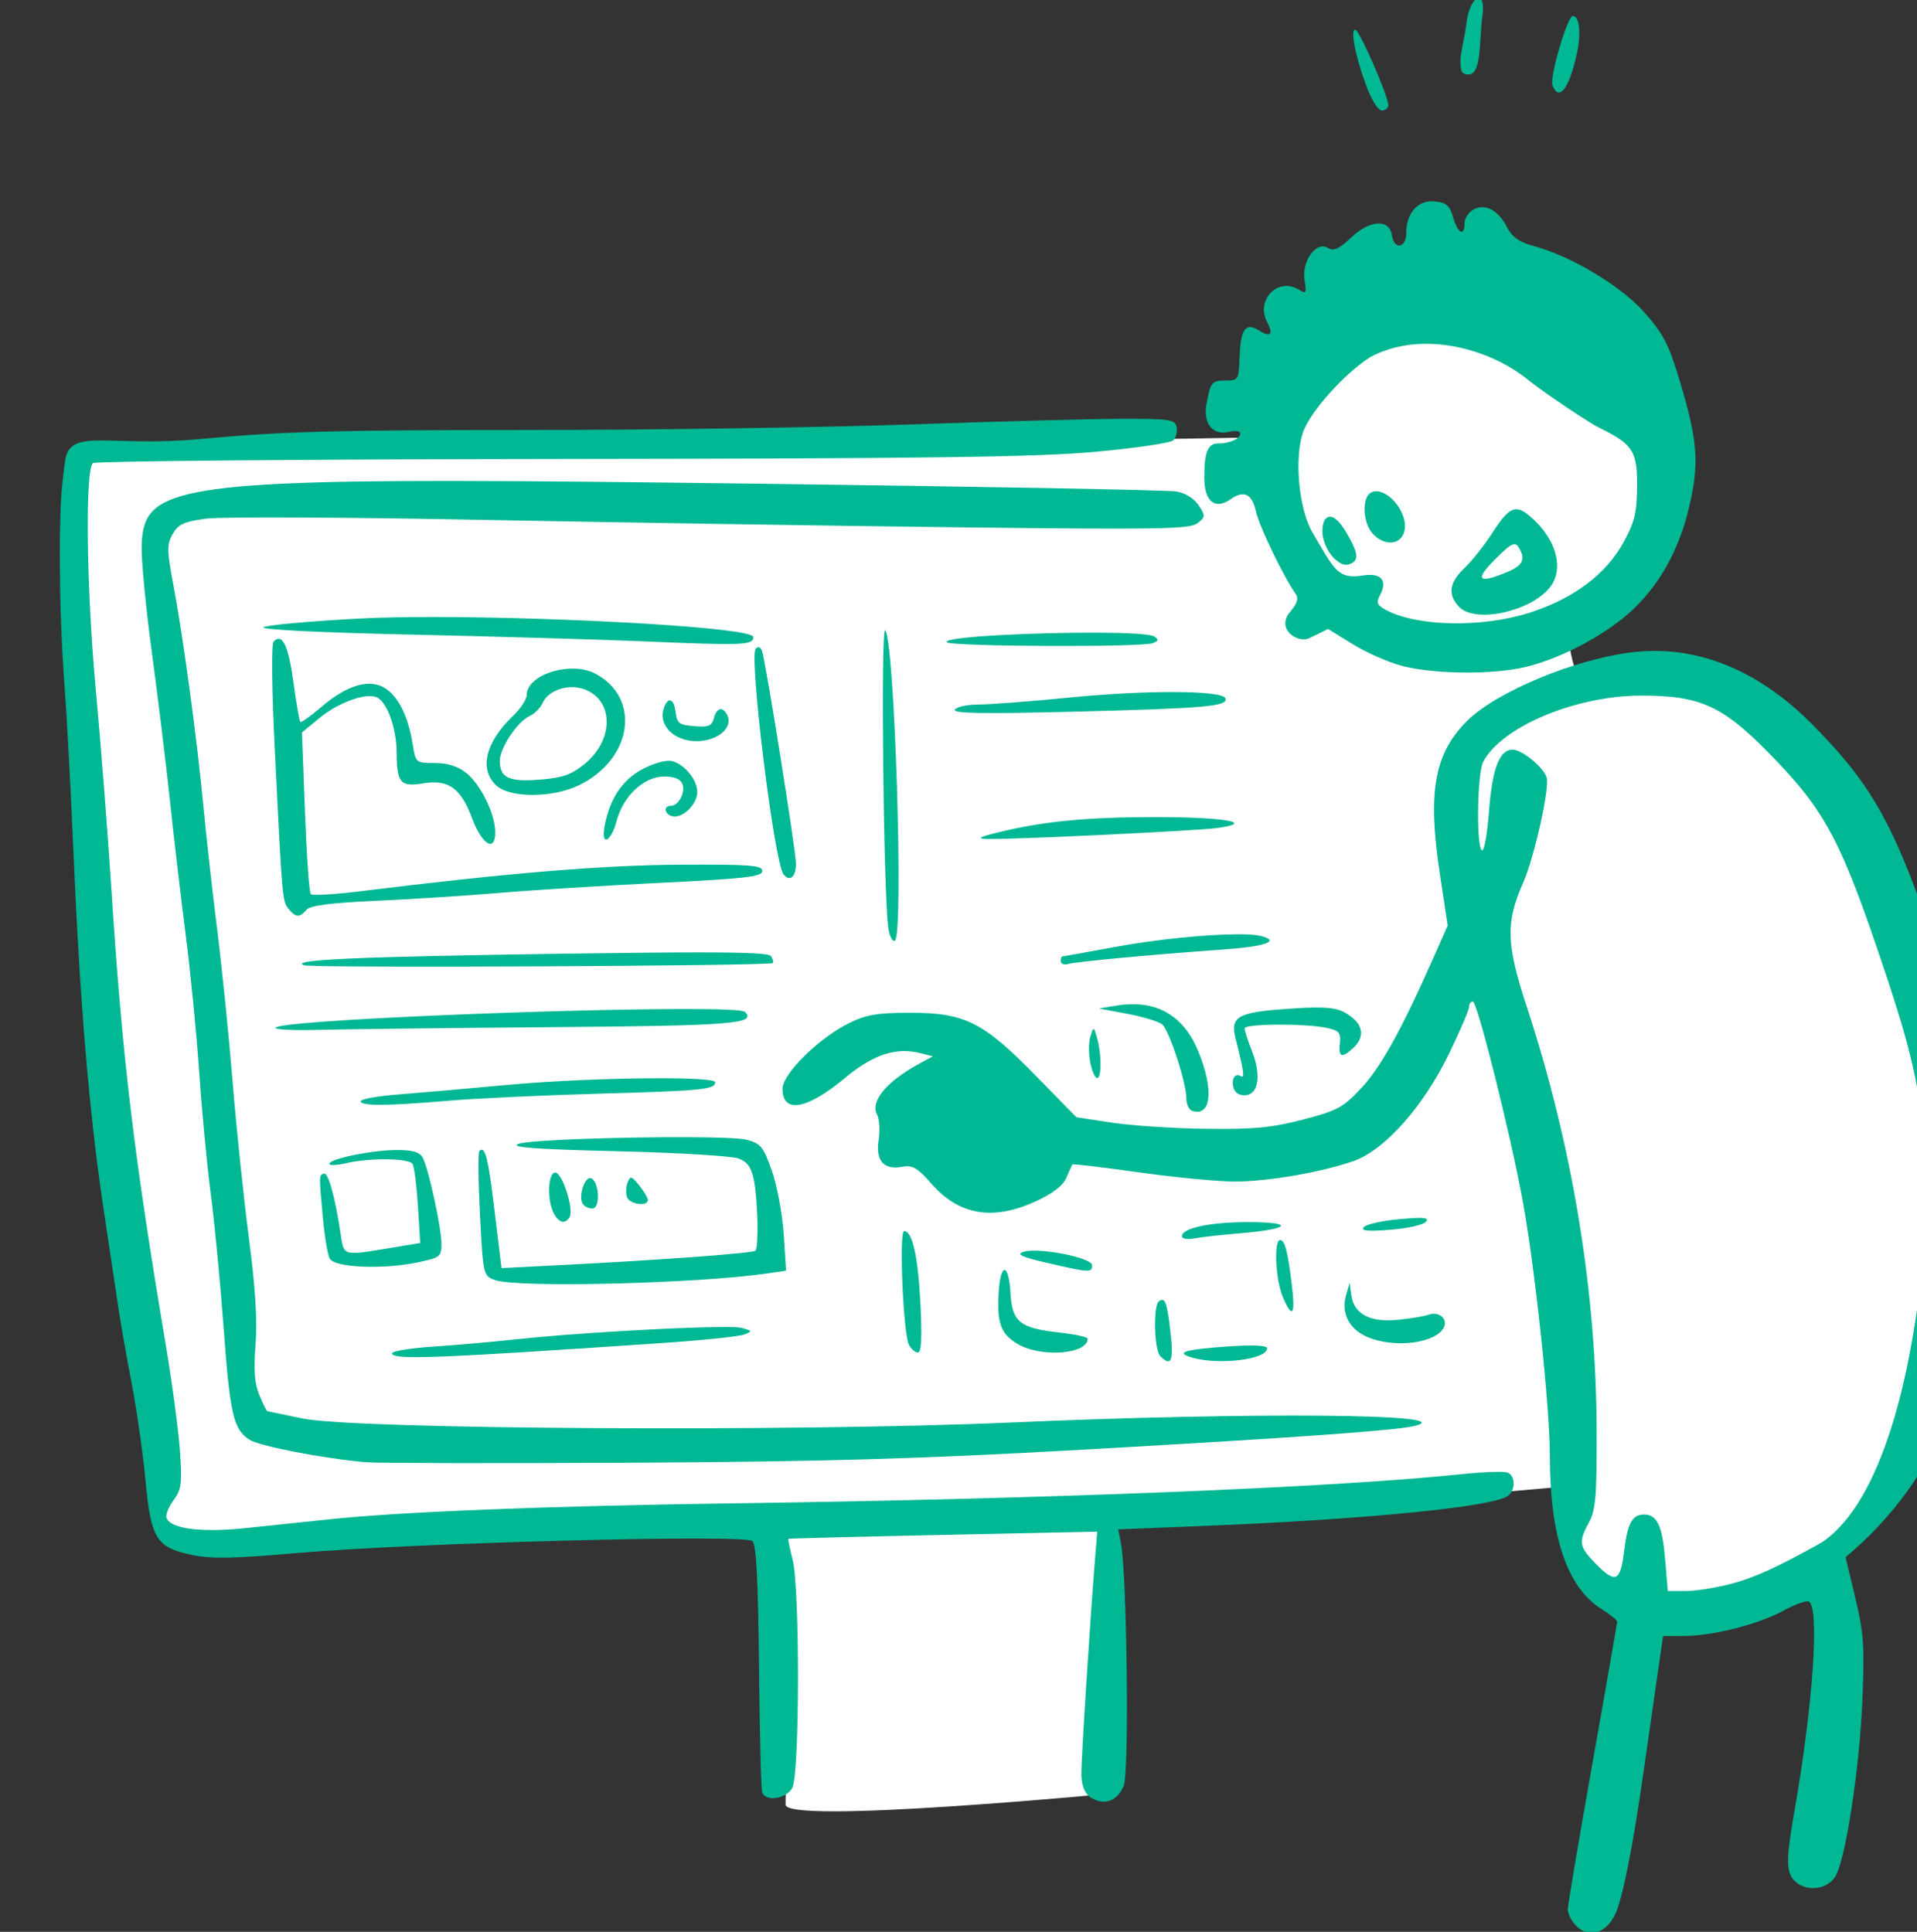 <?xml version="1.0" ?><svg height="277.983mm" viewBox="0 0 275.797 277.983" width="275.797mm" xmlns="http://www.w3.org/2000/svg">
    <rect x="0" y="0" width="275.797" height="277.983" fill="#333333" stroke="none"/>
    <path d="m 21401.879,-564.576 -105.652,105.516 -628.532,10.77 c -22.698,66.657 40.05,541.555 38.58,571.682 -1.47,30.127 28.373,22.267 28.373,22.267 48.16,-5.442 255.619,-13.913 313.694,-11.352 0,0 0,137.972 -0.328,148.888 -0.326,10.915 177.647,-6.122 177.647,-6.122 l 2.941,-149.717 c 88.451,-1.273 227.321,-16.158 244.885,-16.95 0,0 -2.792,7.884 0.667,30.855 9.27,61.565 73.505,44.609 114.544,26.672 63.327,-27.678 115.117,-142.052 106.462,-251.352 -8.655,-109.3 -86.22,-206.086 -117.246,-231.41 -31.027,-25.324 -102.067,-8.554 -102.067,-8.554 13.819,15.972 -9.927,-25.352 0.847,-29.981 29.037,-12.476 64.64,-92.014 64.64,-92.014 z" fill="#FFFFFF" transform="translate(-110.81,195.688) matrix(0.265,0,0,0.265,-5353.894,-11.062)"/>
    <path d="m 24731.223,1753.469 c -0.806,6.876 -3.136,15.792 -3.264,20.16 -0.182,6.22 0.759,7.941 4.334,7.941 7.226,0 5.731,-18.218 7.543,-31.546 2.198,-16.161 -6.911,-11.081 -8.613,3.444 z m 57.72,-3.666 c -2.924,0 -12.708,33.247 -11.056,37.568 3.481,9.102 8.947,2.142 13.172,-16.773 2.513,-11.246 1.542,-20.795 -2.116,-20.795 z m -118.127,7.393 c -2.817,-0.082 0.147,14.893 6.116,30.893 2.753,7.386 6.365,13.031 8.338,13.031 1.913,0 3.48,-1.312 3.48,-2.916 0,-4.995 -15.722,-40.942 -17.934,-41.008 z m 41.477,93.197 c -8.138,0.103 -13.801,7.033 -13.801,17.246 0,8.265 -6.602,9.364 -7.746,1.289 -1.283,-9.062 -11.932,-8.518 -22.135,1.133 -6.743,6.381 -9.447,7.586 -12.644,5.631 -6.308,-3.861 -14.346,7.25 -12.684,17.531 1.151,7.109 0.841,7.638 -3.056,5.197 -11.257,-7.052 -23.658,5.54 -17.262,17.527 3.628,6.8 1.861,8.551 -4.569,4.525 -7.124,-4.464 -9.825,-0.687 -10.361,14.488 -0.43,12.231 -0.737,12.771 -7.228,12.771 -7.866,0 -8.507,0.745 -10.702,12.471 -2.045,10.937 3.332,17.634 12.338,15.367 3.312,-0.834 5.912,-0.411 5.912,0.959 0,2.838 -5.765,5.412 -12.117,5.412 -5.491,0 -7.371,4.702 -7.371,18.441 0,13.07 5.77,17.801 14.354,11.77 7.221,-5.073 11.63,-2.862 13.736,6.889 1.651,7.642 14.845,35.103 21.086,43.891 2.322,3.27 1.637,5.465 -3.676,11.795 -5.59,9.107 5.823,15.696 11.52,12.92 l 10.215,-4.979 13.281,8.215 c 7.3,4.519 19.306,9.823 26.674,11.787 15.868,4.229 45.262,4.882 63.615,1.412 19.911,-3.764 46.788,-17.661 61.922,-32.017 15.854,-15.039 26.332,-35.041 31.513,-60.15 4.351,-21.079 3.212,-32.892 -6.197,-64.227 -5.924,-19.73 -8.84,-25.35 -19.232,-37.045 -12.841,-14.452 -39.684,-30.487 -60.35,-36.055 -7.459,-2.01 -11.363,-4.781 -14.029,-9.955 -4.883,-9.468 -11.861,-13.194 -18.266,-9.756 -2.68,1.438 -4.869,4.775 -4.869,7.416 0,7.481 -3.616,5.648 -6.197,-3.141 -1.91,-6.512 -3.714,-8.076 -10.014,-8.689 -0.563,-0.055 -1.118,-0.077 -1.66,-0.07 z m 51.314,96.188 c 7.838,6.291 24.622,17.791 37.299,25.557 19.221,9.654 23.059,12.025 22.94,32.121 -0.09,15.19 -1.23,20.064 -7.285,31.195 -9.469,17.412 -27.256,30.766 -51.088,38.357 -26,8.282 -61.116,7.575 -78.151,-1.57 -4.642,-2.491 -5.213,-3.903 -3.152,-7.766 4.408,-8.263 0.765,-12.482 -9.359,-10.834 -6.459,1.051 -10.128,0.251 -13.358,-2.508 -4.311,-3.682 -8.502,-11.909 -13.769,-20.76 -7.363,-12.309 -10.071,-39.803 -5.317,-54.252 3.603,-10.952 22.357,-32.036 36.504,-41.043 28.218,-15.149 64.826,-4.327 84.736,11.502 z m -218.621,21.938 c -15.387,0.01 -67.307,1.383 -115.377,3.055 -48.072,1.671 -142.648,3.039 -210.17,3.039 -103.653,0 -131.005,0.763 -175.697,4.9 -50.138,4.641 -70.396,-6.437 -73.304,11.594 -0.585,3.625 -1.154,9.338 -1.726,14.512 -1.517,13.737 -2.071,62.181 1.405,108.277 1.266,16.799 3.447,57.485 4.842,90.412 3.388,79.917 8.554,141.477 16.092,191.818 3.421,22.847 7.212,48.139 8.424,56.203 1.209,8.064 4.416,26.207 7.125,40.318 2.71,14.111 6.066,37.73 7.457,52.484 2.998,31.836 5.827,36.279 25.718,40.422 10.038,2.09 22.844,1.836 56.313,-1.115 63.111,-5.564 243.676,-10.317 247.469,-6.514 2.096,2.101 3.102,21.42 3.552,68.178 0.344,35.884 1.131,66.619 1.75,68.299 1.915,5.211 13.008,3.552 16.338,-2.443 4.013,-7.239 4.154,-108.259 0.164,-123.945 -1.527,-6.011 -2.563,-11.099 -2.304,-11.305 0.26,-0.206 38.096,-1.167 84.08,-2.135 l 83.605,-1.76 -1.347,16.73 c -2.303,28.532 -7.401,106.473 -7.256,115.234 0.09,5.467 1.546,10.357 5.406,12.602 9.37,5.45 15.638,-1.09 17.687,-6.92 2.928,-8.896 1.604,-114.936 -1.611,-131.318 l -1.49,-7.584 43.466,-1.73 c 91.071,-3.624 160.943,-10.521 168.315,-16.615 4.126,-3.41 3.854,-10.86 -0.457,-12.52 -1.927,-0.742 -13.165,-0.339 -24.971,0.894 -69.524,7.265 -222.904,13.422 -394.189,15.822 -101.902,1.428 -181.292,4.562 -220.469,8.703 -12.73,1.345 -33.422,3.515 -45.979,4.822 -23.77,2.474 -40.374,0.265 -42.357,-5.635 -0.559,-1.656 1.17,-5.981 3.836,-9.611 4.251,-5.787 4.671,-9.101 3.414,-26.879 -0.788,-11.153 -4.204,-36.772 -7.592,-56.932 -17.396,-103.505 -23.671,-155.876 -29.5,-246.17 -2.017,-31.259 -5.935,-81.425 -8.705,-111.484 -4.941,-53.624 -5.724,-117.397 -1.492,-121.625 1.076,-1.075 115.085,-2.087 253.353,-2.246 201.052,-0.233 259.339,-1.017 291.045,-3.918 21.802,-1.995 40.815,-4.805 42.25,-6.244 1.433,-1.439 2.216,-4.658 1.733,-7.152 -0.793,-4.105 -3.53,-4.537 -28.854,-4.519 z m -365.722,33.752 c -155.249,-0.082 -166.487,7.183 -167.303,35.285 -0.222,7.716 2.278,33.823 5.557,58.014 3.279,24.192 7.707,60.477 9.845,80.637 2.137,20.159 6.002,53.043 8.586,73.076 2.583,20.033 5.865,53.571 7.293,74.529 1.427,20.958 4.242,50.572 6.254,65.811 2.011,15.238 5.125,47.677 6.922,72.086 3.499,47.541 5.335,55.535 14.059,61.18 5.332,3.449 39.468,10.073 62.837,12.193 6.03,0.547 70.708,0.673 143.733,0.281 105.044,-0.563 156.165,-2.027 244.828,-7.012 115.816,-6.511 171.23,-10.467 181.111,-12.932 26.704,-6.66 -87.893,-7.62 -220.201,-1.842 -116.574,5.09 -355.315,3.699 -383.576,-2.236 -10.047,-2.11 -18.602,-3.884 -19.006,-3.936 -0.402,-0.053 -2.344,-3.967 -4.314,-8.697 -2.639,-6.335 -3.189,-13.578 -2.088,-27.49 1.026,-12.997 -0.106,-31.084 -3.629,-57.986 -2.817,-21.503 -6.773,-59.44 -8.791,-84.303 -2.018,-24.863 -5.809,-62.249 -8.426,-83.08 -2.617,-20.831 -5.942,-50.521 -7.387,-65.977 -3.372,-36.067 -11.047,-92.917 -16.283,-120.621 -3.639,-19.25 -3.692,-22.374 -0.488,-28.102 3.009,-5.375 6.015,-6.769 18.131,-8.406 7.988,-1.079 74.816,-0.797 148.508,0.627 73.691,1.424 190.443,3.256 259.445,4.072 109.064,1.29 126.08,1.008 130.197,-2.162 4.458,-3.432 4.502,-4.009 0.748,-9.756 -2.4,-3.671 -7.203,-6.676 -12.045,-7.533 -4.432,-0.785 -106.718,-2.684 -227.304,-4.221 -68.983,-0.879 -123.744,-1.477 -167.213,-1.5 z m 502.914,5.606 c -1.095,0.022 -2.143,0.308 -3.102,0.902 -4.765,2.954 -4.092,16.23 1.117,22.004 6.386,7.078 15.389,6.45 17.303,-1.207 2.292,-9.156 -7.655,-21.855 -15.318,-21.699 z m 75.812,9.768 c -3.774,0.221 -7.297,4.382 -12.992,13.199 -4.254,6.584 -10.976,15.041 -14.939,18.793 -8.117,7.683 -9.102,14.121 -3.174,20.693 9.553,10.587 44.602,1.382 51.679,-13.572 4.527,-9.568 0.553,-22.388 -10.168,-32.812 -4.382,-4.26 -7.47,-6.473 -10.406,-6.301 z m -100.758,4.055 c -2.342,0.087 -4.426,2.197 -4.218,8.755 0.235,5.215 3.722,11.972 7.31,14.683 2.394,1.993 4.726,3.559 8.06,2.081 4.722,-2.094 3.657,-6.285 -1.859,-16.017 -3.643,-6.429 -6.95,-9.589 -9.293,-9.502 z m 100.12,14.938 c 0.843,0.028 1.473,0.564 2.074,1.51 4.129,6.492 2.59,9.946 -6.043,13.565 -15.8,6.622 -17.94,4.424 -6.672,-6.846 5.894,-5.894 8.784,-8.29 10.641,-8.229 z m -584.194,39.517 c -16.384,-0.039 -31.231,0.211 -42.957,0.828 -26.498,1.395 -49.905,3.504 -52.012,4.688 -2.313,1.299 29.341,2.896 79.852,4.027 46.025,1.031 102.316,2.662 125.094,3.625 55.864,2.362 60.902,2.171 60.902,-2.305 0,-5.058 -99.88,-10.693 -170.879,-10.863 z m 242.404,7.18 c -2.425,-0.145 -0.853,144.704 1.795,161.971 0.676,4.405 2.271,7.365 3.543,6.576 4.878,-3.025 -0.147,-163.475 -5.279,-168.516 -0.02,-0.019 -0.04,-0.03 -0.06,-0.031 z m 116.458,1.328 c -34.092,-0.207 -84.859,2.152 -83.004,5.164 1.475,2.391 105.721,2.871 111.843,0.516 3.234,-1.246 3.401,-1.979 0.807,-3.627 -2.099,-1.335 -14.15,-1.959 -29.646,-2.053 z m -445.881,3.35 c -0.785,0.062 -1.615,0.54 -2.493,1.42 -1.313,1.318 -1.038,25.686 0.682,60.375 3.983,80.316 4.022,80.756 7.506,84.965 3.823,4.62 5.982,4.712 9.541,0.408 1.98,-2.393 12.92,-3.801 38.668,-4.976 19.747,-0.901 49.606,-2.824 66.355,-4.271 16.748,-1.448 55.666,-3.882 86.481,-5.408 46.953,-2.325 56.031,-3.37 56.031,-6.441 0,-3.135 -6.521,-3.63 -45.068,-3.42 -41.608,0.227 -93.284,4.519 -172.963,14.367 -14.068,1.739 -26.265,2.461 -27.106,1.605 -0.841,-0.856 -2.263,-20.951 -3.16,-44.656 l -1.633,-43.102 9.25,-7.672 c 10.173,-8.438 24.953,-13.934 31.104,-11.566 5.712,2.198 11.03,16.712 11.07,30.221 0.05,16.36 2.07,18.694 14.358,16.611 13.66,-2.314 20.493,2.532 26.545,18.826 5.404,14.554 12.701,18.938 12.601,7.584 -0.08,-9.904 -7.97,-25.959 -15.803,-32.139 -4.499,-3.549 -10.141,-5.305 -17.048,-5.305 -10.2,0 -10.34,-0.119 -11.918,-10.014 -2.391,-14.996 -7.611,-25.765 -14.77,-30.469 -8.509,-5.591 -20.839,-2.01 -35.031,10.176 -5.698,4.892 -10.767,8.488 -11.264,7.99 -0.496,-0.498 -2.178,-10.241 -3.734,-21.65 -2.213,-16.212 -4.799,-23.728 -8.201,-23.459 z m 260.677,4.562 c -0.468,0 -0.966,0.248 -1.457,0.754 -3.787,3.905 10.032,116.291 15.071,122.561 3.452,4.296 6.752,1.429 6.752,-5.863 0,-6.789 -16.45,-109.866 -18.426,-115.475 -0.458,-1.302 -1.159,-1.98 -1.94,-1.976 z m 487.422,1.998 c -4.288,-0.038 -8.597,0.196 -12.92,0.705 -31.058,3.661 -74.109,21.564 -89.89,37.379 -17.689,17.727 -21.375,38.452 -14.711,82.686 l 4.277,28.379 -7.767,17.558 c -17.189,38.85 -28.43,59.179 -38.977,70.49 -10.023,10.75 -13.055,12.397 -31.787,17.279 -16.778,4.372 -26.714,5.325 -52.377,5.019 -17.416,-0.207 -40.437,-1.706 -51.158,-3.33 l -19.49,-2.953 -21.924,-22.428 c -28.61,-29.267 -38.624,-34.303 -68.211,-34.303 -17.916,0 -23.992,1.021 -33.223,5.584 -16.514,8.16 -36.207,27.572 -36.207,35.69 0,13.648 13.247,11.374 33.83,-5.807 15.311,-12.782 27.773,-16.905 40.967,-13.555 l 6.814,1.73 -7.461,4.062 c -17.718,9.646 -26.647,20.425 -22.835,27.57 1.301,2.435 1.695,8.641 0.871,13.791 -1.794,11.264 2.814,16.471 12.869,14.543 5.511,-1.057 8.186,0.517 15.992,9.41 14.89,16.97 33.257,20.012 56.469,9.354 9.26,-4.252 14.777,-8.511 16.621,-12.828 1.518,-3.555 2.96,-6.795 3.205,-7.199 0.242,-0.404 16.456,1.519 36.027,4.275 19.573,2.756 42.996,5.012 52.051,5.012 18.098,-3e-4 46.642,-4.906 64.482,-11.082 16.898,-5.851 37.915,-29.414 51.84,-58.125 6.041,-12.458 10.985,-23.976 10.985,-25.594 0,-1.618 0.918,-2.941 2.043,-2.941 2.453,0 20.429,71.825 27.127,108.4 6.66,36.359 14.679,111.758 14.679,138.019 0,44.244 9.373,71.906 28.354,83.672 4.505,2.792 8.179,5.81 8.179,6.709 0,0.898 -6.032,35.51 -13.396,76.914 -7.365,41.404 -13.393,77.054 -13.393,79.223 0,2.169 1.816,5.954 4.032,8.412 v 0 c 6.678,7.402 16.146,5.189 21.367,-4.992 4.184,-8.163 9.798,-36.167 15.975,-79.731 2.669,-18.815 6.097,-42.731 7.617,-53.147 l 2.763,-18.938 11.274,-0.037 c 15.865,-0.051 40.463,-6.3 54.094,-13.742 6.367,-3.475 12.596,-5.684 13.847,-4.908 5.817,3.607 2.12,56.659 -7.945,113.986 -4.608,26.293 -4.58,32.926 0.182,37.701 5.945,5.963 17.315,4.867 21.871,-2.109 5.628,-8.615 13.316,-58.461 14.912,-96.682 1.194,-28.536 0.666,-35.956 -3.895,-54.98 l -5.269,-21.992 c 25.009,-21.044 40.936,-44.082 50.023,-64.301 14.567,-32.591 21.166,-68.83 22.586,-124.023 1.429,-55.604 -2.09,-77.989 -21.424,-136.275 -23.855,-71.913 -35.601,-93.577 -69.172,-127.568 -25.767,-26.09 -54.769,-39.717 -84.785,-39.984 z m -588.898,9.621 c -11.915,0.175 -24.324,6.278 -24.324,14.311 0,2.339 -3.39,7.482 -7.528,11.43 -14.876,14.187 -18.417,28.886 -9.066,37.625 7.437,6.95 30.595,6.901 45,-0.094 28.979,-14.072 33.862,-47.255 8.904,-60.516 -3.737,-1.986 -8.324,-2.825 -12.986,-2.756 z m 0.04,10.039 c 2.249,-0.023 4.509,0.311 6.623,1.057 16.433,5.797 16.579,27.608 0.275,40.787 -7.187,5.808 -11.956,7.454 -24.361,8.408 -16.723,1.287 -21.516,-1.028 -21.516,-10.396 0,-6.791 9.64,-21.222 16.1,-24.104 2.759,-1.231 6.022,-4.513 7.25,-7.295 2.247,-5.094 8.883,-8.387 15.629,-8.457 z m 327.799,2.66 c -15.767,-0.08 -36.623,0.914 -57.703,3.004 -20.937,2.076 -43.073,3.773 -49.188,3.773 -6.114,0 -11.886,1.253 -12.83,2.783 -1.275,2.07 15.363,2.349 65.022,1.09 71.296,-1.808 83.309,-2.868 81.873,-7.219 -0.727,-2.2 -11.407,-3.352 -27.174,-3.432 z m 252.512,1.94 c 32.351,-0.074 44.367,5.348 70.128,31.643 30.491,31.12 38.848,46.969 62.995,119.48 15.753,47.312 19.757,67.131 21.537,106.621 1.072,23.815 0.345,39.747 -2.862,62.772 -5.171,44.239 -19.347,116.804 -53.621,139.447 -24.084,13.432 -36.561,19.106 -49.301,22.418 -8.125,2.112 -19.113,3.84 -24.421,3.84 h -9.649 l -1.447,-17.316 c -1.52,-18.205 -4.365,-24.225 -11.442,-24.225 -6.449,0 -8.971,4.692 -10.835,20.16 -1.977,16.394 -4.721,17.49 -15.67,6.256 -8.774,-9.001 -9.16,-11.578 -3.334,-22.262 3.619,-6.641 4.237,-14.269 4.109,-50.582 -0.271,-75.614 -13.32,-154.458 -37.973,-229.463 -11.13,-33.868 -11.478,-45.532 -1.992,-67.037 6.224,-14.117 14.662,-52.108 12.762,-57.48 -1.985,-5.621 -13.237,-14.805 -18.266,-14.91 -7.255,-0.152 -11.187,9.997 -12.97,33.463 -0.943,12.405 -2.669,21.963 -3.84,21.238 -3.155,-1.956 -2.575,-42.048 0.697,-48.18 10.136,-18.998 50.131,-35.803 85.395,-35.883 z m -527.077,2.578 c -1.115,0.083 -2.309,1.589 -3.265,4.611 -2.265,7.156 2.736,14.376 11.597,16.742 13.628,3.639 27.921,-5.374 22.493,-14.184 -2.448,-3.974 -5.435,-2.85 -6.85,2.58 -1.09,4.179 -2.92,4.913 -10.639,4.275 -8.131,-0.671 -9.42,-1.626 -10.092,-7.488 -0.504,-4.399 -1.809,-6.644 -3.244,-6.537 z m -0.498,32.811 c -3.355,0.068 -8.656,1.68 -13.711,4.269 -11.17,5.724 -18.046,15.741 -21.009,30.598 -2.36,11.844 3.195,9.846 6.461,-2.324 3.643,-13.567 14.853,-23.996 25.796,-23.996 5.477,0 8.871,1.374 9.873,3.998 1.75,4.571 -2.072,11.885 -6.209,11.885 -4.306,0 -3.529,4.785 0.928,5.713 5.506,1.146 13.346,-6.579 13.346,-13.15 0,-6.55 -6.633,-14.804 -13.49,-16.785 -0.54,-0.156 -1.211,-0.223 -1.985,-0.207 z m 264.742,30.576 c -37.421,-0.038 -61.676,2.31 -86.048,8.33 -10.214,2.524 -11.663,3.368 -6.09,3.557 12.616,0.427 113.975,-4.402 125.262,-5.967 20.98,-2.909 4.349,-5.882 -33.124,-5.92 z m 44.067,63.629 c -16.884,0.052 -44.96,2.844 -67.856,7.113 -14.662,2.734 -26.995,4.971 -27.406,4.971 -0.412,0 -0.746,1.175 -0.746,2.609 0,1.436 1.917,2.064 4.262,1.4 4.376,-1.238 46.529,-5.162 83.586,-7.783 23.498,-1.662 31.767,-4.618 20.707,-7.402 -2.535,-0.638 -6.919,-0.926 -12.547,-0.908 z m -293.217,9.848 c -17.17,0.01 -40.872,0.252 -72.947,0.715 -112.363,1.623 -149.091,3.265 -140.627,6.283 4.393,1.566 252.754,0.381 254.506,-1.215 0.468,-0.427 0.03,-2.104 -0.963,-3.725 -0.875,-1.418 -11.351,-2.07 -39.969,-2.059 z m 236.904,28.119 c -3.021,-0.033 -6.198,0.224 -9.527,0.771 l -9.463,1.555 15.459,2.897 c 8.502,1.593 16.996,4.174 18.873,5.736 3.867,3.219 13.174,31.605 13.174,40.184 0,3.106 1.37,6.129 3.045,6.715 10.436,3.651 12.053,-11.329 3.476,-32.209 -6.923,-16.855 -18.72,-25.471 -35.037,-25.648 z m 100.436,1.793 c -4.462,-0.044 -10.115,0.243 -17.584,0.769 -26.586,1.875 -30.59,4.218 -27.584,16.133 4.563,18.088 5.062,21.777 2.748,20.342 -3.286,-2.037 -5.47,2.234 -3.619,7.074 0.906,2.375 3.648,3.713 6.707,3.275 6.777,-0.97 8.032,-11.385 2.914,-24.211 -2.109,-5.289 -3.834,-10.695 -3.834,-12.012 0,-2.654 33.328,-2.797 45.066,-0.193 6.186,1.372 7.203,2.638 6.608,8.262 -0.807,7.655 0.945,8.287 7.209,2.6 5.617,-5.098 5.691,-11.24 0.193,-15.977 -4.953,-4.268 -9.007,-5.966 -18.824,-6.062 z m -344.846,0.818 c -69.127,0.056 -221.607,6.177 -221.607,10.287 0,0.94 10.689,1.412 23.752,1.047 13.063,-0.365 69.539,-1.026 125.5,-1.469 98.853,-0.783 112.104,-1.825 105.64,-8.309 -1.109,-1.113 -13.929,-1.572 -33.285,-1.557 z m 222.629,10.85 c -0.446,-0.09 -0.894,1.247 -1.777,3.924 -0.982,2.965 -1.052,9.286 -0.162,14.049 h 0.02 c 0.89,4.763 2.593,8.66 3.783,8.66 2.506,0 2.457,-13.139 -0.1,-21.992 -0.875,-3.033 -1.32,-4.55 -1.766,-4.641 z m -237.383,26.742 c -23.929,0.067 -56.681,1.36 -81.392,3.656 -21.437,1.992 -48.021,4.322 -59.076,5.178 -11.052,0.856 -20.098,2.492 -20.098,3.637 0,2.681 14.089,2.606 47.504,-0.254 14.738,-1.261 51.462,-2.983 81.609,-3.826 56.198,-1.571 63.34,-2.272 63.34,-6.221 0,-1.534 -13.275,-2.222 -31.887,-2.17 z m 16.778,32.016 c -35.238,-0.143 -86.644,1.473 -91.922,3.695 -4.378,1.843 9.695,2.872 53.592,3.922 32.742,0.783 62.484,2.557 66.095,3.943 4.935,1.893 7.022,4.828 8.381,11.795 2.141,10.972 2.67,36.389 0.795,38.277 -1.358,1.366 -50.461,4.99 -106.031,7.824 l -31.824,1.625 -3.733,-30.863 c -3.548,-29.337 -5.185,-35.801 -8.285,-32.691 -0.752,0.753 -0.594,16.291 0.348,34.529 1.7,32.85 1.773,33.183 8.064,35.498 11.835,4.356 110.125,1.965 148.006,-3.602 l 10.105,-1.486 -1.312,-19.918 c -0.723,-10.956 -3.627,-26.453 -6.453,-34.438 -4.59,-12.969 -6.046,-14.751 -13.649,-16.717 -3.484,-0.901 -16.16,-1.329 -32.177,-1.395 z m -157.756,6.973 c -13.312,0 -36.643,4.77 -36.643,7.492 0,0.972 4.113,0.809 9.137,-0.361 12.882,-3.001 34.115,-2.75 36.072,0.426 0.905,1.469 2.211,11.73 2.899,22.803 l 1.252,20.133 -17.231,2.853 c -24.676,4.088 -24.185,4.232 -25.935,-7.529 -2.992,-20.123 -6.758,-33.818 -9.082,-33.041 -2.764,0.925 -2.752,0.415 -0.618,23.877 0.918,10.08 2.583,20.091 3.702,22.246 2.554,4.923 28.644,6.077 47.695,2.109 12.214,-2.543 13.014,-3.158 13.014,-9.996 0,-8.619 -6.93,-40.615 -10.122,-46.736 -1.661,-3.184 -5.271,-4.275 -14.14,-4.275 z m 86.066,12.217 c -4.029,0 -4.584,15.089 -0.814,22.152 2.81,5.268 6.105,6.072 8.558,2.09 2.498,-4.053 -3.951,-24.242 -7.744,-24.242 z m 41.053,2.82 c -0.695,0.067 -1.181,0.99 -1.836,2.678 -0.913,2.352 -1.033,5.925 -0.26,7.941 1.486,3.886 11.301,5.182 11.301,1.492 0,-1.195 -2.111,-4.769 -4.693,-7.941 -2.381,-2.928 -3.618,-4.256 -4.512,-4.17 z m -22.395,0.18 c -3.134,0.321 -6.092,10.262 -3.81,13.967 0.876,1.421 3.24,2.582 5.256,2.582 4.501,0 3.759,-14.974 -0.819,-16.48 -0.209,-0.069 -0.418,-0.09 -0.627,-0.068 z m 450.723,21.633 c -2.355,-0.01 -5.897,0.22 -10.902,0.66 -9.283,0.817 -18.055,2.741 -19.491,4.275 -1.945,2.082 1.627,2.471 14.063,1.535 9.165,-0.69 17.935,-2.614 19.486,-4.275 1.395,-1.493 0.769,-2.178 -3.156,-2.195 z m -92.932,2.283 c -20.977,-0.038 -36.294,3.224 -36.294,7.727 0,1.319 3.014,1.827 6.697,1.129 3.686,-0.698 14.976,-1.957 25.092,-2.799 27.079,-2.253 29.875,-6.011 4.505,-6.057 z m -187.072,4.85 c -2.857,0 -0.524,55.649 2.584,61.701 1.209,2.352 3.41,4.275 4.895,4.275 1.884,0 2.3,-7.907 1.382,-26.268 -1.294,-25.908 -4.372,-39.709 -8.861,-39.709 z m 204.106,4.889 c -3.458,0 -2.513,21.327 1.361,30.623 5.165,12.395 7.004,10.38 5.096,-5.578 -2.249,-18.815 -3.854,-25.045 -6.457,-25.045 z m -132.998,5.766 c -2.662,-0.03 -4.906,0.17 -6.393,0.662 -4.051,1.339 -1.009,2.738 12.979,5.975 23.143,5.354 24.361,5.419 24.361,1.287 0,-3.384 -19.412,-7.795 -30.947,-7.924 z m -16.539,10.479 c -1.35,-0.17 -2.71,3.694 -3.215,11.695 -1.071,17.007 0.976,22.832 9.963,28.328 12.548,7.675 38.302,5.871 38.302,-2.684 0,-0.902 -6.849,-2.404 -15.226,-3.338 -21.646,-2.414 -25.763,-5.736 -26.668,-21.508 -0.466,-8.123 -1.807,-12.325 -3.156,-12.494 z m 187.291,6.969 -2,6.9 c -2.741,9.452 1.718,18.22 11.41,22.445 15.042,6.558 38.505,3.396 41.97,-5.656 1.72,-4.495 -3.368,-8.311 -8.476,-6.357 -2.009,0.769 -9.374,2.007 -16.365,2.752 -15.267,1.627 -24.244,-3.036 -25.625,-13.31 z m -101.786,9.287 c -0.48,-0.013 -1.02,0.205 -1.644,0.592 -3.312,2.053 -2.776,26.509 0.654,29.951 5.865,5.883 7.278,2.749 5.567,-12.34 -1.565,-13.761 -2.497,-18.149 -4.577,-18.203 z m -239.25,14.721 c -24.156,0.134 -81.46,3.403 -111.808,6.727 -12.058,1.321 -32.066,3.08 -44.461,3.908 -12.394,0.829 -22.533,2.445 -22.533,3.592 0,3.759 22.137,2.927 146.035,-5.482 22.034,-1.496 42.314,-3.584 45.066,-4.643 4.67,-1.796 4.563,-2.041 -1.609,-3.654 -1.306,-0.341 -5.115,-0.478 -10.69,-0.447 z m 288.034,10.053 c -3.164,-0.027 -7.169,0.114 -11.891,0.432 -24.106,1.62 -30.011,3.26 -21.318,5.92 14.604,4.468 41.416,1.333 41.416,-4.844 0,-0.95 -2.934,-1.463 -8.207,-1.508 z" fill="#00B894" transform="translate(-110.81,195.688) matrix(0.265,0,0,0.265,-5353.894,-11.062) translate(-3313.529,-2437.82)"/>
</svg>